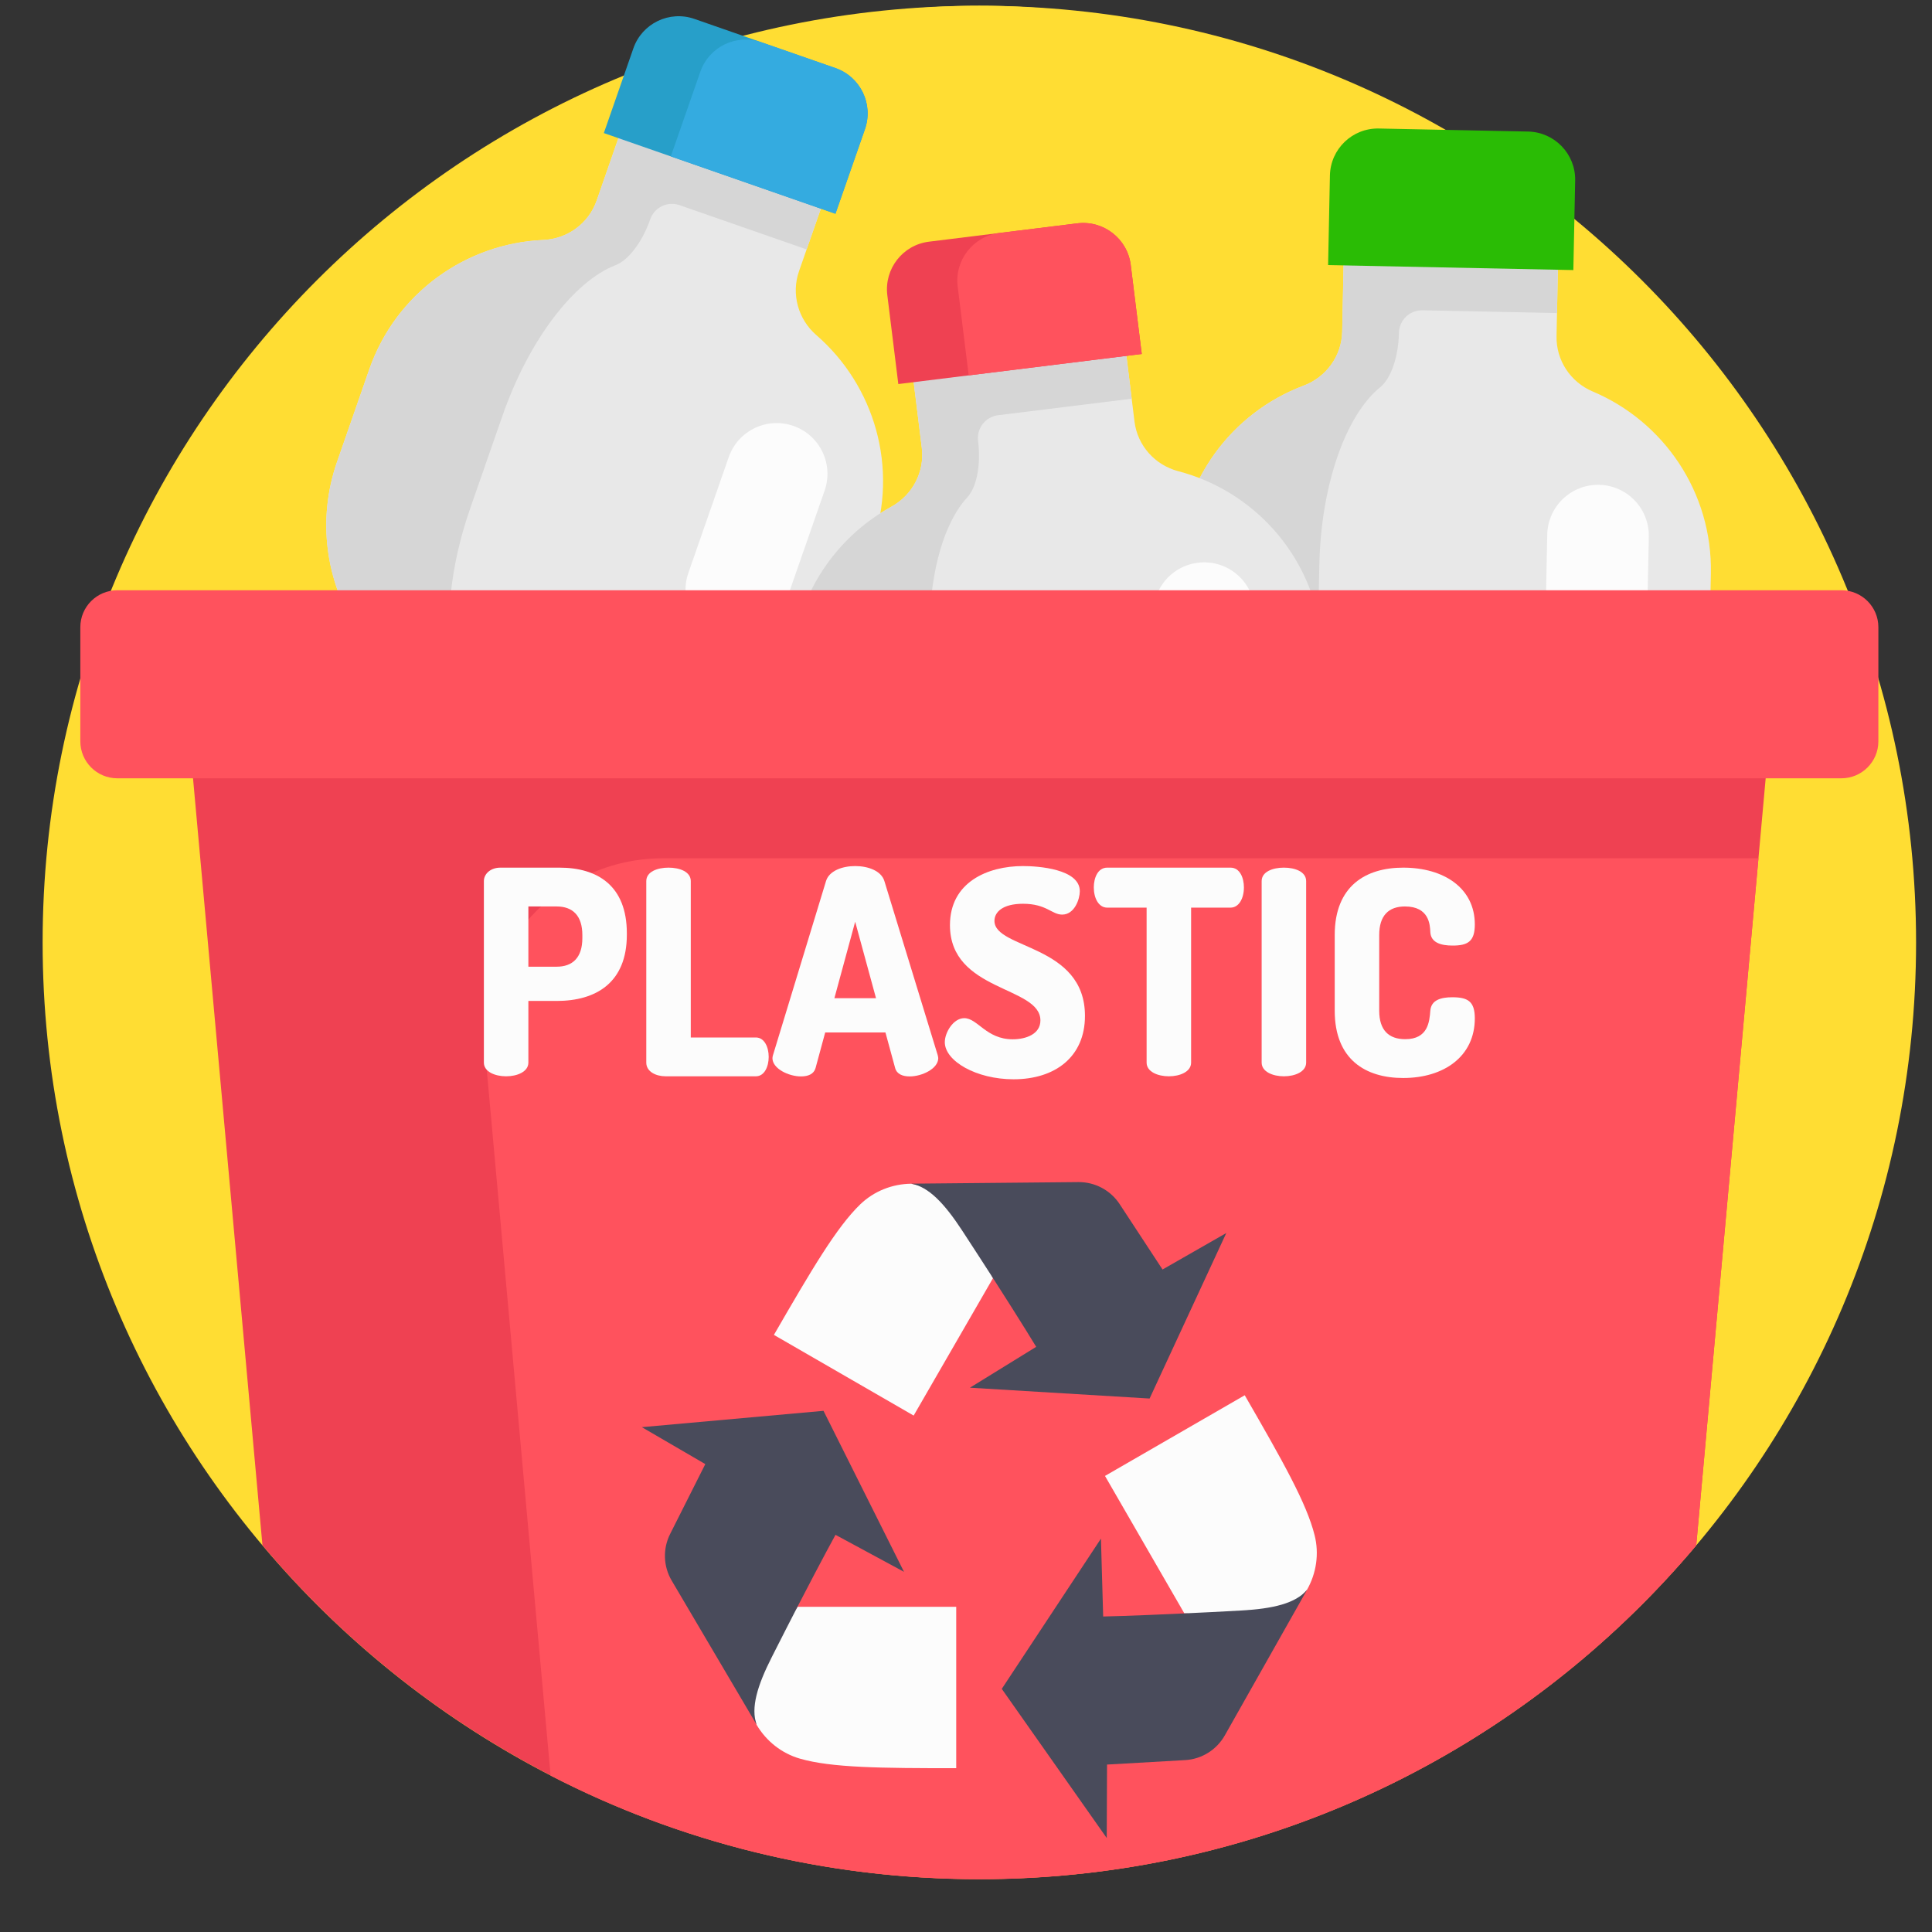 <svg width="33" height="33" viewBox="0 0 33 33" fill="none" xmlns="http://www.w3.org/2000/svg">
<rect x="0" y="0" width="33" height="33" fill="#333333" stroke="none"/>
<g clip-path="url(#clip0_880_183766)">
<path d="M16.728 32.097C25.565 32.097 32.728 24.934 32.728 16.098C32.728 7.261 25.565 0.098 16.728 0.098C7.892 0.098 0.728 7.261 0.728 16.098C0.728 24.934 7.892 32.097 16.728 32.097Z" fill="#FFDD33"/>
<path d="M16.728 26.759C24.091 26.759 30.059 20.791 30.059 13.429C30.059 6.066 24.091 0.098 16.728 0.098C9.366 0.098 3.397 6.066 3.397 13.429C3.397 20.791 9.366 26.759 16.728 26.759Z" fill="#FFDD33"/>
<path d="M28.891 17.926L28.228 20.709C27.857 20.748 27.48 20.763 27.098 20.755C24.339 20.699 21.887 19.44 20.233 17.488C20.463 16.981 20.817 16.543 21.257 16.212C21.607 15.948 21.823 15.542 21.832 15.103L21.834 15.033C21.84 14.741 21.753 14.46 21.594 14.223C21.515 14.103 21.417 13.995 21.304 13.902C20.547 13.282 20.072 12.334 20.093 11.28L20.127 9.611C20.155 8.22 21.04 7.048 22.268 6.587C22.654 6.442 22.917 6.079 22.926 5.666L22.951 4.453L26.611 4.527L26.587 5.741C26.578 6.154 26.825 6.527 27.207 6.688C28.414 7.198 29.251 8.405 29.223 9.796L29.189 11.464C29.168 12.518 28.654 13.446 27.872 14.035C27.548 14.279 27.339 14.645 27.303 15.046C27.299 15.079 27.298 15.111 27.297 15.144L27.296 15.214C27.287 15.653 27.485 16.067 27.826 16.345C28.323 16.752 28.698 17.3 28.891 17.926Z" fill="#E8E8E8"/>
<path d="M26.611 4.528L26.595 5.347L24.296 5.3C24.187 5.298 24.088 5.34 24.015 5.41C23.943 5.48 23.897 5.577 23.895 5.686C23.886 6.099 23.759 6.464 23.575 6.614C22.992 7.088 22.563 8.269 22.535 9.66L22.501 11.328C22.48 12.382 22.693 13.326 23.043 13.937C23.199 14.211 23.289 14.623 23.28 15.062L23.279 15.132C23.27 15.571 23.163 15.979 22.996 16.247C22.621 16.844 22.37 17.777 22.349 18.831L22.339 19.323C21.546 18.82 20.837 18.2 20.233 17.488C20.462 16.98 20.817 16.542 21.257 16.211C21.607 15.948 21.823 15.542 21.832 15.103L21.833 15.033C21.842 14.594 21.643 14.18 21.304 13.901C20.546 13.282 20.071 12.333 20.093 11.279L20.127 9.611C20.155 8.22 21.039 7.048 22.267 6.587C22.654 6.441 22.917 6.08 22.925 5.666L22.95 4.453L26.611 4.528Z" fill="#D6D6D6"/>
<path d="M26.905 3.083L26.874 4.613L22.685 4.528L22.716 2.998C22.725 2.545 23.099 2.186 23.551 2.195L26.102 2.247C26.554 2.257 26.914 2.631 26.905 3.083Z" fill="#2ABC05"/>
<path d="M27.235 12.109C26.756 12.1 26.376 11.704 26.386 11.225L26.428 9.131C26.438 8.652 26.834 8.272 27.313 8.281C27.792 8.291 28.172 8.687 28.163 9.166L28.12 11.26C28.11 11.739 27.714 12.119 27.235 12.109Z" fill="#FCFCFC"/>
<path d="M27.949 19.674L27.928 20.733C27.654 20.752 27.377 20.759 27.098 20.753C26.792 20.747 26.49 20.726 26.193 20.691L26.215 19.639C26.224 19.16 26.62 18.779 27.099 18.789C27.339 18.794 27.554 18.895 27.707 19.055C27.861 19.216 27.954 19.434 27.949 19.674Z" fill="#FCFCFC"/>
<path d="M11.41 13.793L11.387 13.859C11.243 14.273 11.304 14.729 11.541 15.099C12.069 15.923 12.227 16.971 11.88 17.967L11.343 19.507C10.721 19.426 10.098 19.281 9.482 19.066C6.876 18.158 4.935 16.201 3.967 13.833C4.343 13.422 4.816 13.115 5.336 12.937C5.752 12.794 6.083 12.475 6.227 12.06L6.25 11.994C6.395 11.58 6.334 11.124 6.097 10.754C5.569 9.931 5.411 8.882 5.758 7.886L6.307 6.31C6.765 4.997 7.97 4.156 9.28 4.099C9.693 4.081 10.055 3.817 10.191 3.427L10.59 2.281L14.048 3.486L13.648 4.632C13.512 5.022 13.632 5.454 13.945 5.725C14.935 6.584 15.357 7.991 14.899 9.305L14.35 10.88C14.002 11.876 13.227 12.599 12.301 12.917C11.886 13.059 11.555 13.378 11.41 13.793Z" fill="#E8E8E8"/>
<path d="M14.048 3.486L13.778 4.26L11.607 3.504C11.504 3.468 11.397 3.477 11.306 3.521C11.216 3.565 11.142 3.643 11.106 3.746C10.97 4.136 10.735 4.443 10.515 4.529C9.813 4.799 9.04 5.789 8.582 7.103L8.033 8.679C7.686 9.674 7.596 10.637 7.739 11.327C7.803 11.636 7.761 12.056 7.616 12.47L7.593 12.536C7.449 12.951 7.221 13.306 6.979 13.508C6.438 13.96 5.91 14.77 5.563 15.765L5.401 16.23C4.803 15.506 4.321 14.697 3.967 13.833C4.343 13.421 4.816 13.114 5.336 12.936C5.751 12.794 6.082 12.475 6.227 12.06L6.25 11.994C6.394 11.579 6.333 11.124 6.097 10.754C5.568 9.931 5.411 8.882 5.758 7.886L6.307 6.311C6.765 4.996 7.969 4.156 9.279 4.099C9.692 4.08 10.054 3.817 10.191 3.427L10.59 2.281L14.048 3.486Z" fill="#D6D6D6"/>
<path d="M14.774 2.206L14.27 3.651L10.314 2.273L10.818 0.827C10.966 0.4 11.433 0.174 11.861 0.323L14.27 1.163C14.697 1.312 14.923 1.779 14.774 2.206Z" fill="#279FC9"/>
<path d="M14.774 2.206L14.27 3.651L11.458 2.671L11.962 1.226C12.111 0.798 12.577 0.573 13.005 0.722L14.27 1.162C14.697 1.311 14.923 1.778 14.774 2.206Z" fill="#34ABE0"/>
<path d="M12.292 10.89C11.839 10.733 11.6 10.238 11.758 9.786L12.447 7.809C12.605 7.356 13.099 7.117 13.552 7.275C14.004 7.433 14.243 7.927 14.085 8.38L13.396 10.357C13.238 10.809 12.744 11.048 12.292 10.89Z" fill="#FCFCFC"/>
<path d="M10.626 18.305L10.277 19.306C10.011 19.239 9.746 19.16 9.482 19.068C9.193 18.967 8.913 18.854 8.642 18.728L8.988 17.734C9.146 17.282 9.64 17.043 10.092 17.201C10.318 17.28 10.491 17.443 10.588 17.642C10.685 17.842 10.705 18.079 10.626 18.305Z" fill="#FCFCFC"/>
<path d="M21.425 16.406L21.433 16.475C21.487 16.911 21.744 17.293 22.12 17.52C22.958 18.025 23.564 18.895 23.693 19.942L23.893 21.56C23.299 21.763 22.676 21.908 22.029 21.988C19.291 22.327 16.684 21.43 14.768 19.735C14.923 19.2 15.211 18.716 15.599 18.326C15.909 18.014 16.064 17.581 16.01 17.146L16.002 17.076C15.948 16.641 15.691 16.259 15.316 16.032C14.478 15.527 13.872 14.656 13.743 13.61L13.538 11.954C13.367 10.573 14.075 9.287 15.225 8.655C15.587 8.456 15.796 8.06 15.745 7.65L15.596 6.445L19.23 5.996L19.378 7.2C19.429 7.611 19.727 7.944 20.128 8.049C21.396 8.381 22.396 9.457 22.567 10.838L22.772 12.493C22.901 13.54 22.526 14.532 21.836 15.226C21.527 15.537 21.371 15.97 21.425 16.406Z" fill="#E8E8E8"/>
<path d="M19.23 5.996L19.33 6.81L17.049 7.092C16.941 7.105 16.849 7.161 16.787 7.24C16.725 7.319 16.693 7.423 16.706 7.53C16.757 7.941 16.683 8.32 16.523 8.494C16.013 9.047 15.758 10.277 15.928 11.658L16.133 13.314C16.263 14.36 16.608 15.263 17.042 15.818C17.236 16.068 17.384 16.462 17.438 16.898L17.446 16.968C17.5 17.404 17.453 17.823 17.325 18.111C17.04 18.756 16.925 19.715 17.054 20.762L17.114 21.25C16.259 20.866 15.467 20.353 14.768 19.735C14.923 19.199 15.211 18.715 15.599 18.325C15.909 18.014 16.064 17.581 16.01 17.145L16.001 17.076C15.947 16.64 15.692 16.259 15.316 16.032C14.477 15.527 13.872 14.656 13.743 13.609L13.538 11.954C13.367 10.572 14.075 9.286 15.225 8.655C15.587 8.455 15.795 8.06 15.745 7.649L15.596 6.445L19.23 5.996Z" fill="#D6D6D6"/>
<path d="M19.314 4.527L19.502 6.046L15.344 6.56L15.156 5.041C15.101 4.592 15.419 4.183 15.868 4.128L18.4 3.815C18.849 3.759 19.259 4.078 19.314 4.527Z" fill="#EF4152"/>
<path d="M19.314 4.527L19.502 6.046L16.546 6.412L16.358 4.893C16.303 4.444 16.622 4.035 17.071 3.979L18.4 3.815C18.849 3.759 19.259 4.078 19.314 4.527Z" fill="#FF525D"/>
<path d="M20.93 13.412C20.455 13.471 20.022 13.133 19.963 12.658L19.706 10.579C19.648 10.104 19.985 9.671 20.461 9.612C20.936 9.553 21.369 9.891 21.428 10.367L21.685 12.445C21.744 12.92 21.406 13.353 20.93 13.412Z" fill="#FCFCFC"/>
<path d="M22.718 20.8L22.848 21.852C22.579 21.909 22.306 21.956 22.029 21.99C21.726 22.027 21.424 22.05 21.125 22.057L20.996 21.013C20.937 20.537 21.275 20.105 21.75 20.046C21.988 20.016 22.215 20.086 22.39 20.222C22.565 20.359 22.688 20.562 22.718 20.8Z" fill="#FCFCFC"/>
<path d="M30.269 12.078L30.197 12.874L30.036 14.657L28.973 26.395C26.038 29.881 21.642 32.096 16.728 32.096C14.089 32.096 11.599 31.458 9.405 30.326C7.514 29.35 5.842 28.009 4.483 26.395L3.259 12.875L3.187 12.078H30.269Z" fill="#EF4152"/>
<path d="M30.036 14.66L29.798 17.284L29.54 20.133L28.973 26.398C26.038 29.884 21.642 32.099 16.729 32.099C14.089 32.099 11.599 31.461 9.405 30.329L8.288 17.984C8.126 16.199 9.532 14.66 11.325 14.66L30.036 14.66Z" fill="#FF525D"/>
<path d="M31.452 13.294C2.001 13.294 31.455 13.294 2.004 13.294C1.655 13.294 1.372 13.011 1.372 12.662V10.713C1.372 10.365 1.655 10.082 2.004 10.082H31.452C31.801 10.082 32.084 10.365 32.084 10.713V12.662C32.084 13.011 31.801 13.294 31.452 13.294Z" fill="#FF525D"/>
<path d="M16.333 27.445V30.202C15.042 30.202 14.204 30.195 13.664 30.039C13.353 29.95 13.089 29.741 12.924 29.462C12.924 29.462 12.924 29.462 12.924 29.462C12.821 29.177 12.658 28.521 12.908 28.028C13.073 27.702 13.496 27.692 13.623 27.445H16.334V27.445H16.333Z" fill="#FCFCFC"/>
<path d="M14.066 24.098L15.441 26.848L14.271 26.216C14.271 26.216 14.055 26.606 13.623 27.442C13.496 27.689 13.349 27.975 13.184 28.302C12.934 28.794 12.821 29.174 12.924 29.459L11.473 26.998C11.329 26.754 11.319 26.453 11.447 26.2L12.047 25.008L10.963 24.377L14.066 24.098Z" fill="#494B5B"/>
<path d="M18.874 25.21L21.261 23.832C21.907 24.951 22.32 25.68 22.455 26.225C22.534 26.539 22.485 26.872 22.325 27.154C22.325 27.154 22.325 27.154 22.325 27.154C22.13 27.386 21.643 27.855 21.092 27.886C20.727 27.906 20.507 27.544 20.229 27.557L18.874 25.21Z" fill="#FCFCFC"/>
<path d="M17.111 28.847L18.805 26.281L18.843 27.611C18.843 27.611 19.289 27.603 20.229 27.558C20.507 27.546 20.828 27.529 21.193 27.509C21.745 27.479 22.13 27.387 22.325 27.156L20.92 29.643C20.78 29.889 20.524 30.049 20.241 30.064L18.909 30.14L18.904 31.395L17.111 28.847Z" fill="#494B5B"/>
<path d="M15.606 24.179L13.219 22.801C13.865 21.683 14.29 20.961 14.694 20.571C14.928 20.346 15.24 20.222 15.564 20.219C15.564 20.219 15.564 20.219 15.564 20.219C15.863 20.272 16.512 20.459 16.814 20.921C17.014 21.227 16.811 21.598 16.961 21.832L15.606 24.179Z" fill="#FCFCFC"/>
<path d="M19.636 23.888L16.567 23.703L17.699 23.005C17.699 23.005 17.469 22.623 16.961 21.831C16.811 21.597 16.636 21.328 16.436 21.021C16.134 20.559 15.863 20.271 15.564 20.218L18.421 20.191C18.704 20.189 18.97 20.331 19.125 20.568L19.857 21.684L20.946 21.061L19.636 23.888Z" fill="#494B5B"/>
<path d="M8.265 15.05C8.265 14.928 8.377 14.82 8.548 14.82H9.557C10.2 14.82 10.707 15.123 10.707 15.942V15.966C10.707 16.785 10.181 17.097 9.508 17.097H9.025V18.15C9.025 18.306 8.835 18.384 8.645 18.384C8.455 18.384 8.265 18.306 8.265 18.15L8.265 15.05ZM9.025 15.483V16.512H9.508C9.781 16.512 9.947 16.356 9.947 16.024V15.971C9.947 15.639 9.781 15.483 9.508 15.483H9.025V15.483Z" fill="#FCFCFC"/>
<path d="M11.37 18.384C11.205 18.384 11.039 18.306 11.039 18.15V15.05C11.039 14.889 11.229 14.82 11.419 14.82C11.609 14.82 11.799 14.889 11.799 15.05V17.721H12.911C13.057 17.721 13.13 17.887 13.13 18.052C13.13 18.218 13.057 18.384 12.911 18.384L11.37 18.384Z" fill="#FCFCFC"/>
<path d="M13.194 18.074C13.194 18.059 13.198 18.04 13.204 18.02L14.11 15.046C14.164 14.876 14.383 14.793 14.607 14.793C14.832 14.793 15.051 14.876 15.105 15.046L16.016 18.02C16.021 18.04 16.026 18.059 16.026 18.074C16.026 18.254 15.748 18.386 15.539 18.386C15.417 18.386 15.319 18.347 15.29 18.244L15.124 17.635H14.095L13.93 18.244C13.9 18.347 13.803 18.386 13.681 18.386C13.472 18.386 13.194 18.254 13.194 18.074ZM14.963 17.05L14.607 15.744L14.252 17.05H14.963Z" fill="#FCFCFC"/>
<path d="M17.771 17.43C17.771 16.84 16.226 16.943 16.226 15.802C16.226 15.071 16.865 14.793 17.474 14.793C17.732 14.793 18.444 14.842 18.444 15.222C18.444 15.354 18.356 15.622 18.142 15.622C17.966 15.622 17.874 15.437 17.474 15.437C17.128 15.437 16.986 15.578 16.986 15.729C16.986 16.216 18.532 16.124 18.532 17.352C18.532 18.054 18.02 18.435 17.313 18.435C16.674 18.435 16.138 18.123 16.138 17.801C16.138 17.635 16.284 17.391 16.47 17.391C16.699 17.391 16.845 17.752 17.298 17.752C17.523 17.752 17.771 17.664 17.771 17.43Z" fill="#FCFCFC"/>
<path d="M21.018 14.82C21.179 14.82 21.247 14.996 21.247 15.157C21.247 15.342 21.164 15.503 21.018 15.503H20.345V18.15C20.345 18.306 20.155 18.384 19.965 18.384C19.775 18.384 19.585 18.306 19.585 18.15V15.503H18.912C18.766 15.503 18.683 15.342 18.683 15.157C18.683 14.996 18.751 14.82 18.912 14.82H21.018Z" fill="#FCFCFC"/>
<path d="M21.55 15.05C21.55 14.889 21.74 14.82 21.93 14.82C22.12 14.82 22.31 14.889 22.31 15.05V18.15C22.31 18.306 22.12 18.384 21.93 18.384C21.74 18.384 21.55 18.306 21.55 18.15V15.05Z" fill="#FCFCFC"/>
<path d="M23.997 15.483C23.719 15.483 23.558 15.639 23.558 15.971V17.263C23.558 17.594 23.719 17.75 24.002 17.75C24.392 17.75 24.416 17.453 24.431 17.263C24.445 17.082 24.611 17.034 24.806 17.034C25.069 17.034 25.191 17.102 25.191 17.394C25.191 18.043 24.665 18.413 23.968 18.413C23.329 18.413 22.798 18.101 22.798 17.263V15.971C22.798 15.132 23.329 14.82 23.968 14.82C24.665 14.82 25.191 15.171 25.191 15.79C25.191 16.083 25.069 16.151 24.811 16.151C24.606 16.151 24.441 16.098 24.431 15.922C24.426 15.795 24.411 15.483 23.997 15.483Z" fill="#FCFCFC"/>
</g>
<defs>
<clipPath id="clip0_880_183766">
<rect width="32" height="32" fill="white" transform="translate(0.728 0.098)"/>
</clipPath>
</defs>
</svg>

